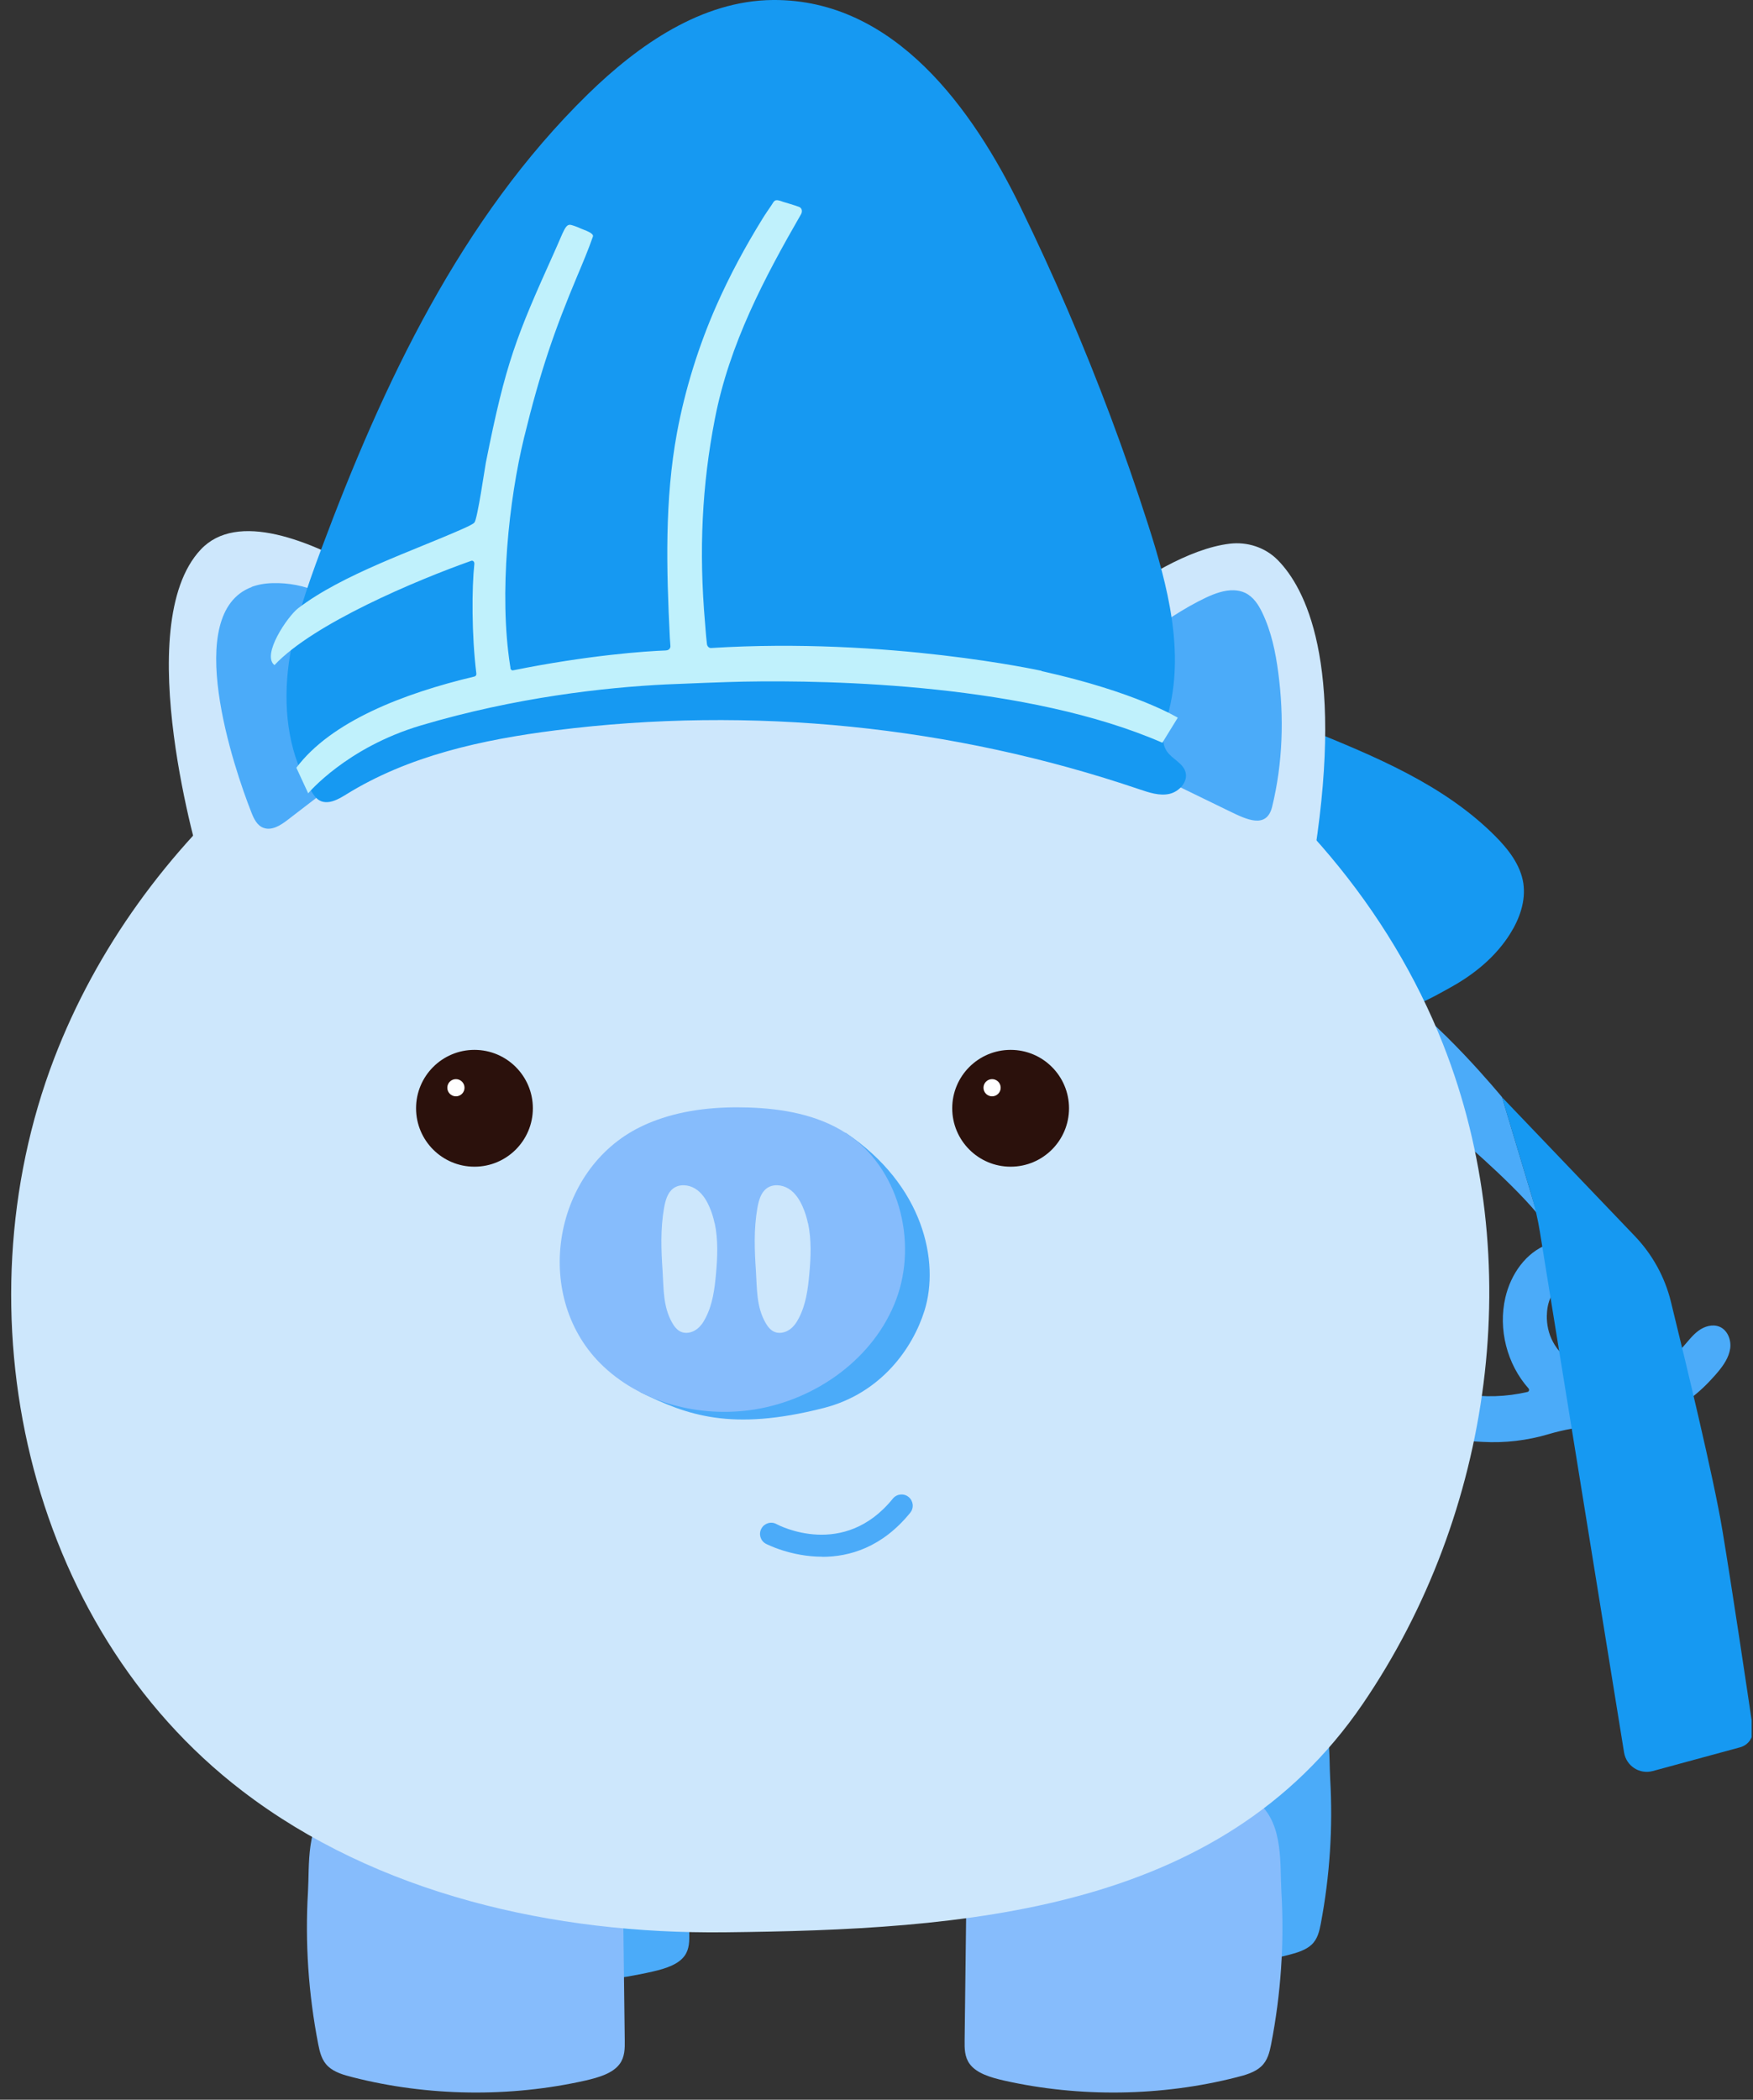 <svg width="100%" height="100%" viewBox="0 0 157 188" fill="none" xmlns="http://www.w3.org/2000/svg">
<rect x="0" y="0" width="157" height="188" fill="#333333" stroke="none"/>
<g clip-path="url(#clip0_113_23999)">
<path d="M124.622 88.76C124.622 88.76 129.352 96.23 130.072 101.35C130.072 101.35 135.052 105.51 137.642 108.61L134.522 98.23C134.522 98.23 128.652 91.11 124.632 88.76H124.622Z" fill="#4BABF9"/>
<path d="M117.092 65.27C123.102 67.7 129.292 70.24 133.882 74.83C135.072 76.02 136.182 77.43 136.432 79.09C136.662 80.66 136.102 82.25 135.252 83.6C133.962 85.66 132.042 87.23 129.922 88.4C128.622 89.12 124.692 91.46 123.522 90.09L113.102 77.85C112.962 77.69 112.822 77.52 112.782 77.31C112.742 77.1 112.822 76.88 112.892 76.67L117.082 65.26L117.092 65.27Z" fill="#1699F2"/>
<path d="M142.793 127.61C143.543 127.53 144.293 127.47 145.053 127.43C145.693 127.39 146.053 127.31 146.683 127.22C147.123 127.16 148.273 126.87 148.683 126.71C150.693 125.91 152.133 124.79 153.573 123.17C153.673 123.06 153.773 122.94 153.873 122.82C154.373 122.22 154.833 121.54 154.953 120.76C155.073 119.98 154.723 119.09 154.003 118.79C153.383 118.53 152.653 118.75 152.113 119.15C151.573 119.55 151.173 120.1 150.723 120.6C149.993 121.42 149.113 122.12 148.153 122.65C147.633 122.94 147.033 123.18 146.453 123.11C146.253 123.09 146.113 122.91 146.143 122.71C146.333 121.5 146.663 120.32 146.863 119.12C147.083 117.81 147.143 116.44 146.693 115.19C146.143 113.66 144.853 112.46 143.373 111.77C141.903 111.08 140.173 110.85 138.653 111.4C136.653 112.13 135.303 114.1 134.823 116.17C134.163 119 134.963 122.14 136.893 124.31C136.993 124.42 136.943 124.6 136.793 124.63C134.903 125.07 132.933 125.13 131.023 124.81C130.813 125.31 130.513 127.29 130.913 128.57C130.953 128.71 131.013 128.86 131.133 128.95C131.233 129.02 132.663 129.1 132.783 129.1C134.783 129.21 136.763 128.98 138.683 128.41C140.033 128.01 141.413 127.77 142.803 127.62L142.793 127.61ZM138.543 117.75C138.543 117.75 138.543 117.69 138.543 117.66C138.563 117.02 138.713 116.37 139.063 115.83C139.413 115.29 139.983 114.88 140.623 114.81C141.103 114.76 141.603 114.91 141.993 115.2C142.383 115.49 142.683 115.9 142.853 116.35C143.123 117.05 143.113 117.84 143.013 118.58C142.863 119.64 142.533 120.66 142.043 121.61C141.943 121.8 141.803 122.06 141.593 122.15C141.383 122.24 141.063 122.07 140.873 121.97C140.113 121.56 139.503 120.92 139.093 120.16C138.683 119.4 138.523 118.6 138.533 117.77L138.543 117.75Z" fill="#4BABF9"/>
<path d="M37.593 153.04C35.623 154.87 35.922 158.24 35.792 160.5C35.542 164.82 35.822 169.16 36.633 173.44C36.763 174.11 36.913 174.81 37.453 175.32C37.962 175.8 38.722 176.04 39.462 176.23C45.593 177.85 52.312 177.95 58.513 176.51C59.593 176.26 60.752 175.9 61.322 175.1C61.742 174.51 61.742 173.79 61.733 173.1L61.513 154.53C61.513 153.87 61.472 153.15 60.972 152.63C60.292 151.92 59.032 151.85 57.932 151.84L43.492 151.68C42.153 151.67 40.792 151.65 39.523 152C38.703 152.23 38.072 152.59 37.583 153.05L37.593 153.04Z" fill="#4BABF9"/>
<path d="M117.333 151.83C119.303 153.66 119.003 157.03 119.133 159.29C119.383 163.61 119.103 167.95 118.293 172.23C118.163 172.9 118.013 173.6 117.473 174.11C116.963 174.59 116.203 174.83 115.463 175.02C109.333 176.64 102.613 176.74 96.413 175.3C95.333 175.05 94.173 174.69 93.603 173.89C93.183 173.3 93.183 172.58 93.193 171.89L93.413 153.32C93.413 152.66 93.453 151.94 93.953 151.42C94.633 150.71 95.893 150.64 96.993 150.63L111.433 150.47C112.773 150.46 114.133 150.44 115.403 150.79C116.223 151.02 116.853 151.38 117.343 151.84L117.333 151.83Z" fill="#4BABF9"/>
<path d="M29.543 161.5C27.383 163.44 27.723 166.99 27.583 169.38C27.313 173.94 27.623 178.53 28.503 183.04C28.643 183.74 28.813 184.49 29.403 185.03C29.953 185.54 30.793 185.79 31.603 185.99C38.303 187.7 45.653 187.81 52.433 186.28C53.613 186.01 54.883 185.64 55.503 184.79C55.963 184.16 55.963 183.4 55.953 182.68L55.713 163.06C55.713 162.36 55.673 161.6 55.123 161.05C54.383 160.3 53.003 160.23 51.803 160.21L36.013 160.04C34.553 160.02 33.063 160.01 31.673 160.38C30.783 160.62 30.083 161 29.553 161.49L29.543 161.5Z" fill="#86BCFC"/>
<path d="M112.802 161.5C114.962 163.44 114.622 166.99 114.762 169.38C115.032 173.94 114.722 178.53 113.842 183.04C113.702 183.74 113.532 184.49 112.942 185.03C112.392 185.54 111.552 185.79 110.742 185.99C104.042 187.7 96.692 187.81 89.912 186.28C88.732 186.01 87.462 185.64 86.842 184.79C86.382 184.16 86.382 183.4 86.392 182.68L86.632 163.06C86.632 162.36 86.672 161.6 87.222 161.05C87.962 160.3 89.342 160.23 90.542 160.21L106.332 160.04C107.792 160.02 109.282 160.01 110.672 160.38C111.562 160.62 112.262 161 112.792 161.49L112.802 161.5Z" fill="#86BCFC"/>
<path d="M51.292 54.3C56.303 53 61.462 52.28 66.672 52.22C93.463 51.9 119.632 69.1 129.252 93.52C136.842 112.78 133.702 135.49 122.042 152.57C109.252 171.3 86.323 172.77 64.922 173.01C49.583 173.18 33.752 169.59 21.683 160.34C2.272 145.47 -3.798 117.37 4.842 94.79C12.402 75.04 30.523 59.69 51.292 54.3Z" fill="#CDE7FC"/>
<path d="M58.303 120.54C58.433 120.97 56.623 124.3 57.403 124.68C61.483 126.67 65.433 128.2 73.793 126.06C78.903 124.75 81.753 120.71 82.803 117.33C84.153 113 82.753 106.13 75.743 101.43C69.983 106.84 67.573 115.78 61.813 121.19C60.683 122.25 57.943 119.33 58.293 120.53L58.303 120.54Z" fill="#4BABF9"/>
<path d="M58.843 100.27C58.333 100.45 57.843 100.66 57.353 100.9C49.573 104.7 47.623 115.88 53.743 122.05C57.263 125.59 62.633 126.98 67.563 126.2C73.103 125.32 78.293 121.61 80.263 116.35C82.233 111.09 80.463 104.48 75.743 101.44C73.193 99.8 70.073 99.26 67.043 99.16C64.273 99.07 61.433 99.33 58.843 100.27Z" fill="#86BCFC"/>
<path d="M64.003 109.53C63.893 109.02 63.743 108.52 63.523 108.03C63.243 107.39 62.843 106.78 62.253 106.42C61.663 106.06 60.843 105.99 60.293 106.41C59.773 106.8 59.593 107.5 59.473 108.15C59.143 110.06 59.213 111.9 59.343 113.82C59.443 115.4 59.383 116.99 60.193 118.42C60.383 118.76 60.643 119.1 61.003 119.25C61.433 119.43 61.943 119.32 62.333 119.06C62.723 118.8 62.993 118.4 63.203 117.98C63.823 116.78 64.003 115.41 64.123 114.07C64.263 112.56 64.323 111 64.013 109.53H64.003Z" fill="#CDE7FC"/>
<path d="M72.362 109.53C72.252 109.02 72.102 108.52 71.882 108.03C71.602 107.39 71.202 106.78 70.612 106.42C70.022 106.06 69.202 105.99 68.652 106.41C68.132 106.8 67.952 107.5 67.832 108.15C67.502 110.06 67.572 111.9 67.702 113.82C67.802 115.4 67.742 116.99 68.552 118.42C68.742 118.76 69.002 119.1 69.362 119.25C69.792 119.43 70.302 119.32 70.692 119.06C71.082 118.8 71.352 118.4 71.562 117.98C72.182 116.78 72.362 115.41 72.482 114.07C72.622 112.56 72.682 111 72.372 109.53H72.362Z" fill="#CDE7FC"/>
<path d="M17.992 77.42C17.992 77.42 11.532 56.02 17.992 49.19C24.452 42.36 43.822 59.13 43.822 59.13C43.822 59.13 27.112 66.79 17.992 77.43V77.42Z" fill="#CDE7FC"/>
<path d="M92.692 59.51C92.692 59.51 102.842 49.56 110.132 48.68C111.712 48.49 113.322 49.01 114.442 50.15C116.882 52.63 120.372 59.25 117.762 76.22C117.762 76.22 109.022 65.21 92.692 59.51Z" fill="#CDE7FC"/>
<path d="M110.502 52.85C109.672 52.82 108.792 53.14 108.022 53.5C105.952 54.48 104.082 55.79 102.232 57.1C100.532 58.3 98.822 59.5 97.372 60.95C96.352 61.97 95.412 63.36 95.852 64.69C96.232 65.82 97.462 66.48 98.592 67.03L110.172 72.66C111.602 73.35 113.432 74.26 113.932 72.24C114.892 68.31 115.012 64.22 114.482 60.22C114.242 58.39 113.862 56.55 113.052 54.86C112.712 54.15 112.252 53.43 111.512 53.08C111.192 52.93 110.852 52.86 110.502 52.85Z" fill="#4BABF9"/>
<path d="M22.532 52.55C23.073 52.35 23.692 52.23 24.413 52.21C25.843 52.17 27.273 52.45 28.562 53.02C30.102 53.7 31.402 54.76 32.693 55.81L38.182 60.31C38.752 60.78 39.373 61.34 39.383 62.07C39.383 62.87 38.672 63.49 38.013 64L25.773 73.4C25.152 73.88 24.363 74.39 23.622 74.13C23.032 73.93 22.742 73.32 22.523 72.76C20.933 68.75 16.273 54.91 22.543 52.56L22.532 52.55Z" fill="#4BABF9"/>
<path d="M73.643 139.38C70.803 139.38 68.633 138.24 68.593 138.22C68.103 137.96 67.923 137.35 68.193 136.86C68.453 136.38 69.063 136.19 69.543 136.46C69.803 136.6 75.583 139.59 79.963 134.18C80.313 133.75 80.943 133.68 81.373 134.03C81.803 134.38 81.873 135.01 81.523 135.44C79.003 138.55 76.073 139.39 73.643 139.39V139.38Z" fill="#4BABF9"/>
<path d="M42.493 104.46C45.381 104.46 47.723 102.118 47.723 99.23C47.723 96.342 45.381 94 42.493 94C39.604 94 37.263 96.342 37.263 99.23C37.263 102.118 39.604 104.46 42.493 104.46Z" fill="#2B110C"/>
<path d="M40.833 98.16C41.258 98.16 41.602 97.815 41.602 97.39C41.602 96.965 41.258 96.62 40.833 96.62C40.407 96.62 40.062 96.965 40.062 97.39C40.062 97.815 40.407 98.16 40.833 98.16Z" fill="white"/>
<path d="M90.512 104.46C93.401 104.46 95.742 102.118 95.742 99.23C95.742 96.342 93.401 94 90.512 94C87.624 94 85.282 96.342 85.282 99.23C85.282 102.118 87.624 104.46 90.512 104.46Z" fill="#2B110C"/>
<path d="M88.852 98.16C89.277 98.16 89.622 97.815 89.622 97.39C89.622 96.965 89.277 96.62 88.852 96.62C88.427 96.62 88.082 96.965 88.082 97.39C88.082 97.815 88.427 98.16 88.852 98.16Z" fill="white"/>
<path d="M134.513 98.23L146.413 110.67C147.993 112.32 149.113 114.35 149.653 116.57C150.973 121.95 153.483 132.33 154.253 136.98C155.113 142.13 156.473 151.29 156.983 154.73C157.093 155.5 156.613 156.23 155.863 156.44L148.023 158.57C146.843 158.89 145.653 158.12 145.453 156.91L137.913 110.29C137.733 109.17 137.473 108.05 137.143 106.96L134.513 98.22V98.23Z" fill="#1699F2"/>
<path d="M29.313 71.82C29.063 71.83 28.823 71.79 28.603 71.66C28.323 71.5 28.123 71.22 27.953 70.95C25.913 67.78 25.383 63.82 25.783 60.07C26.183 56.32 27.443 52.72 28.763 49.19C34.313 34.33 41.283 19.56 52.623 8.46C57.173 4.01 62.853 0.05 69.223 -7.56019e-06C80.143 -0.08 87.153 9.84 91.393 18.53C92.883 21.59 94.303 24.68 95.643 27.8C98.333 34.05 100.723 40.42 102.803 46.9C104.593 52.46 106.153 58.45 104.573 64.07C104.273 65.13 103.883 66.34 104.493 67.25C104.953 67.95 105.913 68.29 106.163 69.09C106.443 69.97 105.623 70.88 104.733 71.08C103.843 71.28 102.913 70.96 102.043 70.67C85.313 64.99 67.283 63.17 49.763 65.39C43.213 66.22 36.583 67.66 30.973 71.15C30.473 71.46 29.883 71.79 29.333 71.82H29.313Z" fill="#1699F2"/>
<path d="M93.272 60.06C93.272 60.06 79.492 57.03 63.682 58.02C63.502 58.03 63.332 57.87 63.312 57.65C63.212 56.78 63.182 56.2 63.142 55.75C62.582 49.29 62.872 43.44 64.022 37.52C65.322 30.79 68.482 24.84 71.742 19.18C71.872 18.95 71.842 18.66 71.602 18.54C71.422 18.45 70.132 18.07 70.132 18.07C69.342 17.76 69.352 17.99 69.102 18.36C68.852 18.73 68.522 19.2 68.292 19.58C66.742 22.09 65.372 24.62 64.152 27.38C62.592 30.92 61.362 34.82 60.632 38.74C59.522 44.75 59.682 50.92 59.992 57.12L60.022 57.55L60.042 57.86C60.042 57.86 60.062 58.23 59.602 58.24C57.872 58.3 52.662 58.66 45.942 60.02C45.832 60.04 45.722 59.95 45.712 59.81C45.712 59.76 45.712 59.7 45.692 59.63C44.662 53.11 45.592 44.7 46.932 39.2C48.392 33.22 49.662 29.56 51.712 24.68C52.162 23.62 52.722 22.28 53.102 21.18C53.212 20.87 52.332 20.6 52.062 20.48C51.892 20.4 51.542 20.25 51.182 20.15C50.632 20 50.532 20.61 49.632 22.6C46.232 30.15 45.292 32.46 43.512 41.43C43.442 41.76 42.762 46.47 42.492 46.78C42.342 46.95 41.812 47.18 41.532 47.31C37.072 49.3 30.692 51.41 26.702 54.46C25.762 55.18 23.402 58.64 24.582 59.55C28.072 55.83 37.322 51.94 42.212 50.21C42.362 50.16 42.502 50.31 42.482 50.49C42.252 52.64 42.232 56.82 42.662 60.3C42.682 60.43 42.612 60.54 42.502 60.57C36.102 62.09 29.652 64.6 26.542 68.74L27.602 71.03C27.602 71.03 31.022 66.93 37.702 64.95C46.152 62.44 54.152 61.55 59.652 61.28C60.962 61.22 65.302 61.05 66.612 61.03C74.542 60.88 92.072 61.26 104.102 66.5L105.482 64.26C105.482 64.26 101.742 61.96 93.302 60.09L93.272 60.06Z" fill="#C0F1FC"/>
</g>
<defs>
<clipPath id="clip0_113_23999">
<rect width="156" height="187.36" fill="white" transform="translate(0.88)"/>
</clipPath>
</defs>
</svg>
